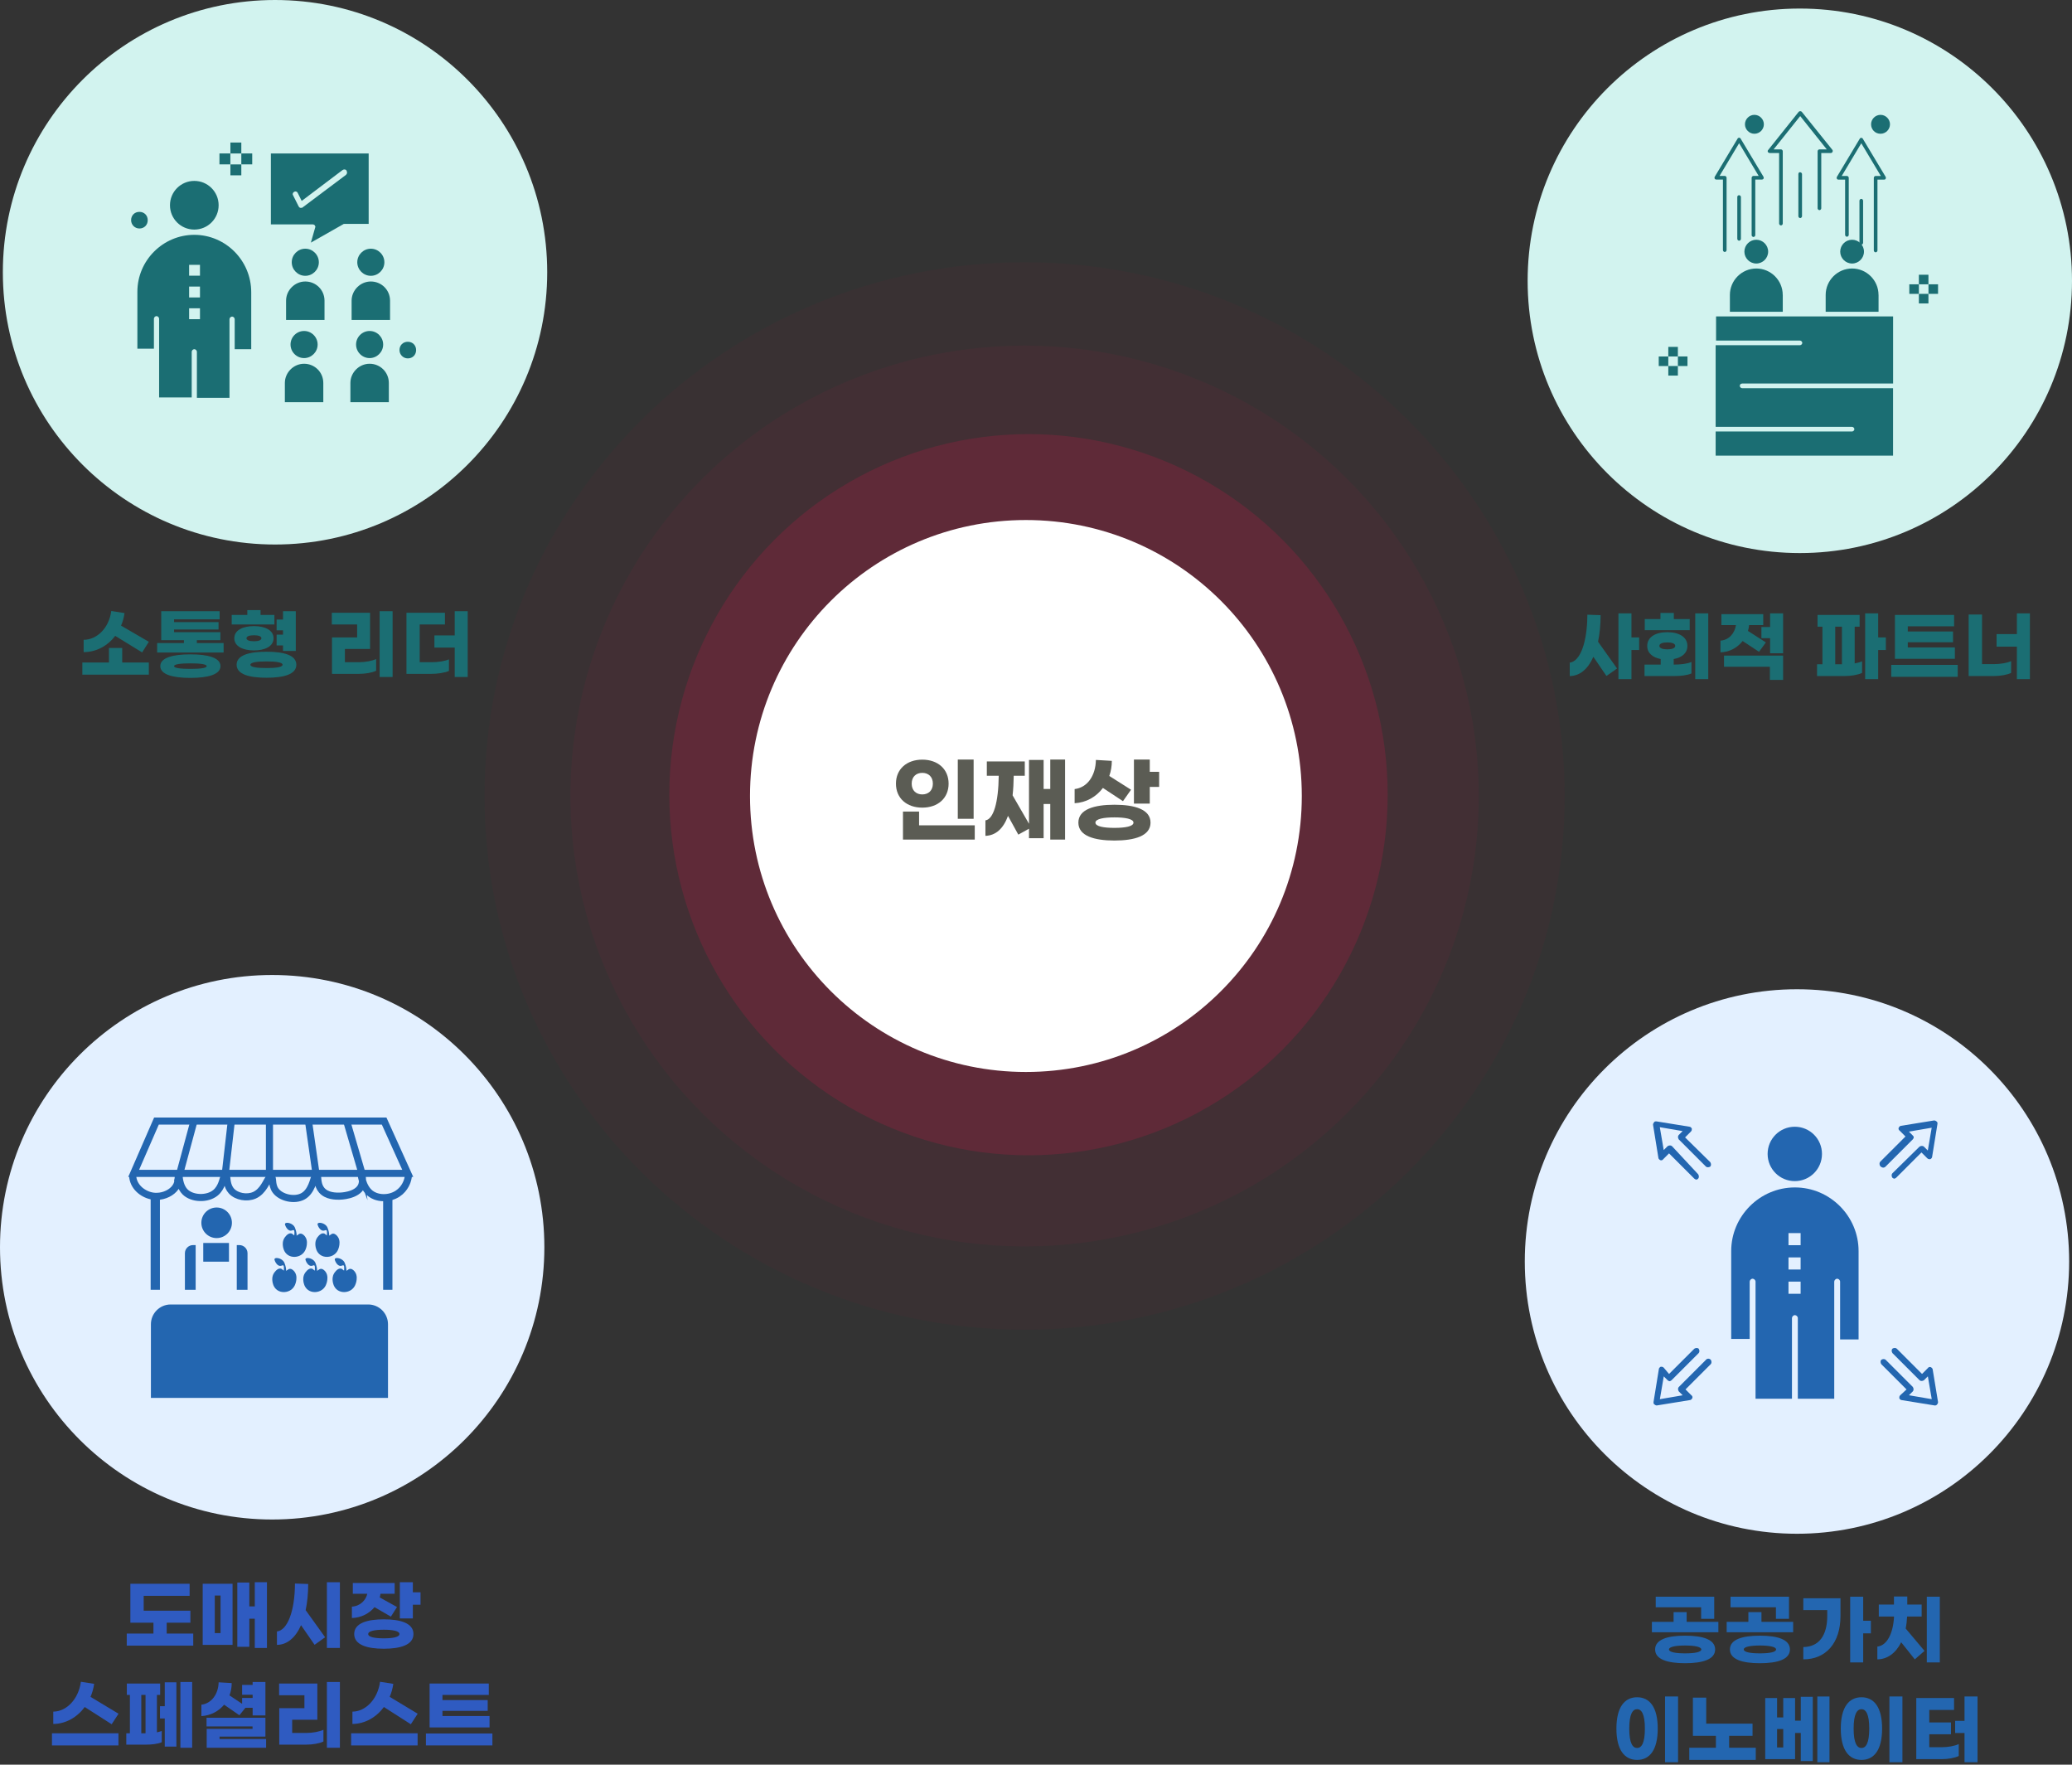 <svg width="727" height="619" viewBox="0 0 727 619" fill="none" xmlns="http://www.w3.org/2000/svg">
<rect x="0" y="0" width="727" height="619" fill="#333333" stroke="none"/>
<path d="M549 279.217C549 382.614 464.158 466.434 359.5 466.434C254.842 466.434 170 382.614 170 279.217C170 175.82 254.842 92 359.5 92C464.158 92 549 175.82 549 279.217Z" fill="#D61846" fill-opacity="0.04"/>
<ellipse cx="359.5" cy="279.215" rx="159.363" ry="157.993" fill="#D61846" fill-opacity="0.06"/>
<ellipse cx="360.87" cy="278.759" rx="126.029" ry="126.486" fill="#D61846" fill-opacity="0.2"/>
<circle cx="359.957" cy="279.215" r="96.805" fill="white"/>
<path d="M403.42 270.737H406.707V276.03H403.42V281.882H397.863V266.43H403.42V270.737ZM386.981 276.391C384.647 279.482 381.162 281.52 377.052 281.75V276.786C381.491 276.26 384.417 272.15 384.515 266.561L390.104 266.89C390.104 268.731 389.809 270.506 389.217 272.183L396.844 277.016L394.017 281.027L386.981 276.391ZM391.025 282.276C398.094 282.276 403.683 283.887 403.683 288.556C403.683 293.225 398.094 294.836 391.025 294.836C383.956 294.836 378.367 293.225 378.367 288.556C378.367 283.887 383.956 282.276 391.025 282.276ZM391.025 290.397C394.74 290.397 397.699 289.904 397.699 288.556C397.699 287.241 394.74 286.715 391.025 286.715C387.31 286.715 384.351 287.241 384.351 288.556C384.351 289.904 387.31 290.397 391.025 290.397Z" fill="#5B5C54"/>
<path d="M368.506 266.43H373.701V294.507H368.506V282.013H366.172V294.014H361.043V290.693L357.295 292.764L353.679 286.189C352.035 290.693 349.372 293.06 345.755 293.192V287.767C348.583 287.372 350.325 281.487 350.424 272.117H346.249V267.087H359.564V272.117H355.684C355.651 274.616 355.52 276.917 355.29 278.989L361.043 288.951V266.561H366.172V276.753H368.506V266.43Z" fill="#5B5C54"/>
<path d="M341.616 266.43V287.208H336.059V266.43H341.616ZM323.599 266.463C329.09 266.463 332.838 269.816 332.838 274.879C332.838 279.975 329.09 283.296 323.599 283.296C318.109 283.296 314.361 279.975 314.361 274.879C314.361 269.816 318.109 266.463 323.599 266.463ZM323.599 271.098C321.462 271.098 319.884 272.446 319.884 274.879C319.884 277.312 321.462 278.66 323.599 278.66C325.736 278.66 327.314 277.312 327.314 274.879C327.314 272.446 325.736 271.098 323.599 271.098ZM322.481 284.676V289.509H342.01V294.507H316.826V284.676H322.481Z" fill="#5B5C54"/>
<circle cx="95.5" cy="437.5" r="95.5" fill="#E3F0FF"/>
<path d="M46.902 411.587L54.892 393.242H134.783L143.069 411.587H46.902Z" stroke="#2366B0" stroke-width="2.493" stroke-miterlimit="10"/>
<path d="M46.542 412.295C46.547 412.548 46.567 412.805 46.606 413.068C47.128 416.708 50.517 419.132 53.708 419.578C54.101 419.634 54.496 419.657 54.892 419.657C55.279 419.656 55.664 419.629 56.044 419.578C58.661 419.224 61.053 417.73 61.994 415.731C62.306 415.072 62.444 414.385 62.502 413.766V413.76C62.555 413.191 62.541 412.679 62.529 412.295C62.514 411.865 62.502 411.599 62.586 411.588H62.591C62.673 411.588 62.715 411.855 62.77 412.295C62.782 412.397 62.797 412.506 62.81 412.624C62.98 414.017 63.334 416.498 64.954 418.098C67.449 420.566 72.745 420.751 75.607 418.394C77.765 416.621 78.245 413.648 78.677 412.295C78.798 411.915 78.915 411.664 79.063 411.604C79.082 411.596 79.1 411.59 79.121 411.59C79.133 411.588 79.146 411.588 79.158 411.59C79.344 411.608 79.424 411.873 79.482 412.297C79.649 413.515 79.607 416.051 81.229 417.803C83.044 419.765 86.623 420.401 89.219 419.284C92.421 417.905 93.564 414.109 94.544 413.043C94.742 412.825 94.935 412.721 95.136 412.774C95.97 412.992 95.199 415.448 96.617 417.509C98.46 420.19 103.383 421.293 106.381 419.58C109.251 417.94 109.983 413.928 110.585 412.297C110.683 412.031 110.778 411.828 110.879 411.71C110.938 411.638 111.001 411.596 111.066 411.591C111.083 411.587 111.099 411.59 111.116 411.591C111.297 411.619 111.367 411.883 111.407 412.299C111.517 413.453 111.406 415.787 112.891 417.51C114.711 419.619 117.88 419.592 119.104 419.581C119.38 419.58 125.248 419.46 126.798 416.03C127.071 415.429 127.18 414.787 127.193 414.167M127.193 414.167C127.207 413.495 127.108 412.85 126.982 412.299C126.923 412.038 126.854 411.8 126.791 411.591C126.677 411.222 126.572 410.946 126.526 410.806M127.193 414.167C126.984 413.489 126.842 412.842 126.744 412.299C126.699 412.037 126.658 411.798 126.63 411.591C126.577 411.22 126.549 410.946 126.526 410.806M127.193 414.167C127.68 415.764 128.532 417.551 130.053 418.693C130.538 419.059 131.091 419.357 131.684 419.581C132.549 419.911 133.507 420.091 134.492 420.108C136.212 420.142 138.006 419.689 139.522 418.695C142.192 416.942 142.935 414.214 143.073 413.665C143.186 413.215 143.26 412.758 143.294 412.3M126.526 410.806C126.502 410.741 126.493 410.705 126.501 410.703C126.509 410.703 126.518 410.737 126.526 410.806Z" stroke="#2366B0" stroke-width="2.493" stroke-miterlimit="10"/>
<path d="M68.208 392.652L62.289 414.55" stroke="#2366B0" stroke-width="2.493" stroke-miterlimit="10"/>
<path d="M81.227 392.652L78.859 413.366" stroke="#2366B0" stroke-width="2.493" stroke-miterlimit="10"/>
<path d="M94.543 392.652V413.366" stroke="#2366B0" stroke-width="2.493" stroke-miterlimit="10"/>
<path d="M108.153 392.652L111.113 413.366" stroke="#2366B0" stroke-width="2.493" stroke-miterlimit="10"/>
<path d="M121.468 392.652L127.091 411.885" stroke="#2366B0" stroke-width="2.493" stroke-miterlimit="10"/>
<path d="M56.114 419.574H52.859V452.419H56.114V419.574Z" fill="#2366B0"/>
<path d="M137.689 419.574H134.435V452.419H137.689V419.574Z" fill="#2366B0"/>
<path d="M59.892 457.574H129.192C133.023 457.574 136.135 460.686 136.135 464.517V490.356H52.95V464.517C52.95 460.686 56.061 457.574 59.892 457.574Z" fill="#2366B0"/>
<path d="M95.578 449.412C95.52 448.961 95.389 447.797 96.071 446.65C96.123 446.564 97.181 444.829 98.39 444.973C99.142 445.064 99.262 445.801 100.018 445.812C100.775 445.823 100.979 445.087 101.744 445.072C102.531 445.056 103.133 445.816 103.323 446.058C104.351 447.359 103.966 449.104 103.865 449.559C103.751 450.076 103.44 451.488 102.139 452.42C100.78 453.393 98.726 453.565 97.256 452.518C95.846 451.514 95.637 449.866 95.579 449.411L95.578 449.412Z" fill="#2366B0"/>
<path d="M96.368 441.523C96.198 441.764 96.379 442.155 96.565 442.559C96.621 442.68 97.24 443.973 98.242 444.039C98.817 444.076 99.144 443.684 99.426 443.891C99.594 444.016 99.607 444.251 99.624 444.679C99.66 445.616 99.382 446.088 99.624 446.307C99.744 446.415 99.967 446.44 100.118 446.357C100.632 446.075 100.327 444.553 100.068 443.743C99.87 443.121 99.741 442.719 99.378 442.313C98.451 441.276 96.717 441.027 96.369 441.524L96.368 441.523Z" fill="#2366B0"/>
<path d="M96.811 441.818C97.132 441.824 98.29 441.882 99.03 442.754C99.181 442.934 99.294 443.119 99.376 443.297L96.811 441.816V441.818Z" fill="#2366B0"/>
<path d="M96.947 442.241C97.147 442.188 97.379 442.141 97.64 442.111C97.958 442.075 98.243 442.077 98.482 442.093L96.947 442.241Z" fill="#2366B0"/>
<path d="M106.447 449.412C106.389 448.961 106.258 447.797 106.941 446.65C106.992 446.564 108.05 444.829 109.259 444.973C110.012 445.064 110.132 445.801 110.887 445.812C111.644 445.823 111.849 445.087 112.614 445.072C113.4 445.056 114.002 445.816 114.192 446.058C115.22 447.359 114.835 449.104 114.734 449.559C114.62 450.076 114.309 451.488 113.008 452.42C111.649 453.393 109.596 453.565 108.125 452.518C106.715 451.514 106.506 449.866 106.448 449.411L106.447 449.412Z" fill="#2366B0"/>
<path d="M107.237 441.523C107.067 441.764 107.248 442.155 107.435 442.559C107.491 442.68 108.109 443.973 109.111 444.039C109.686 444.076 110.013 443.684 110.295 443.891C110.464 444.016 110.476 444.251 110.493 444.679C110.529 445.616 110.252 446.088 110.493 446.307C110.613 446.415 110.836 446.44 110.987 446.357C111.501 446.075 111.196 444.553 110.937 443.743C110.739 443.121 110.61 442.719 110.247 442.313C109.32 441.276 107.586 441.027 107.238 441.524L107.237 441.523Z" fill="#2366B0"/>
<path d="M107.679 441.818C108 441.824 109.158 441.882 109.898 442.754C110.049 442.934 110.161 443.119 110.244 443.297L107.679 441.816V441.818Z" fill="#2366B0"/>
<path d="M107.815 442.241C108.014 442.188 108.246 442.141 108.508 442.111C108.826 442.075 109.111 442.077 109.349 442.093L107.815 442.241Z" fill="#2366B0"/>
<path d="M116.73 449.412C116.673 448.961 116.542 447.797 117.224 446.65C117.276 446.564 118.334 444.829 119.543 444.973C120.295 445.064 120.415 445.801 121.171 445.812C121.928 445.823 122.132 445.087 122.897 445.072C123.684 445.056 124.286 445.816 124.476 446.058C125.504 447.359 125.119 449.104 125.018 449.559C124.904 450.076 124.592 451.488 123.291 452.42C121.933 453.393 119.879 453.565 118.408 452.518C116.998 451.514 116.79 449.866 116.732 449.411L116.73 449.412Z" fill="#2366B0"/>
<path d="M117.519 441.523C117.349 441.764 117.53 442.155 117.717 442.559C117.773 442.68 118.391 443.973 119.393 444.039C119.968 444.076 120.295 443.684 120.577 443.891C120.746 444.016 120.758 444.251 120.775 444.679C120.811 445.616 120.534 446.088 120.775 446.307C120.895 446.415 121.118 446.44 121.269 446.357C121.783 446.075 121.478 444.553 121.219 443.743C121.022 443.121 120.892 442.719 120.529 442.313C119.602 441.276 117.868 441.027 117.52 441.524L117.519 441.523Z" fill="#2366B0"/>
<path d="M117.963 441.818C118.284 441.824 119.442 441.882 120.182 442.754C120.333 442.934 120.445 443.119 120.528 443.297L117.963 441.816V441.818Z" fill="#2366B0"/>
<path d="M118.098 442.241C118.298 442.188 118.53 442.141 118.792 442.111C119.11 442.075 119.395 442.077 119.633 442.093L118.098 442.241Z" fill="#2366B0"/>
<path d="M110.691 437.063C110.634 436.611 110.503 435.447 111.185 434.302C111.237 434.217 112.295 432.481 113.504 432.626C114.256 432.716 114.376 433.453 115.132 433.464C115.889 433.475 116.093 432.74 116.858 432.724C117.645 432.708 118.246 433.469 118.437 433.71C119.465 435.011 119.08 436.756 118.979 437.211C118.865 437.729 118.553 439.14 117.252 440.072C115.894 441.046 113.84 441.217 112.369 440.17C110.959 439.167 110.75 437.518 110.693 437.063H110.691Z" fill="#2366B0"/>
<path d="M111.481 429.171C111.311 429.413 111.492 429.804 111.679 430.207C111.735 430.329 112.354 431.622 113.355 431.687C113.93 431.725 114.258 431.332 114.54 431.539C114.708 431.664 114.72 431.899 114.738 432.328C114.773 433.264 114.496 433.738 114.738 433.956C114.857 434.063 115.08 434.088 115.231 434.006C115.746 433.724 115.44 432.201 115.182 431.391C114.984 430.77 114.854 430.368 114.491 429.961C113.564 428.925 111.83 428.676 111.483 429.173L111.481 429.171Z" fill="#2366B0"/>
<path d="M111.924 429.466C112.245 429.473 113.402 429.53 114.142 430.403C114.293 430.582 114.406 430.767 114.488 430.945L111.924 429.465V429.466Z" fill="#2366B0"/>
<path d="M112.061 429.889C112.26 429.836 112.492 429.789 112.754 429.76C113.072 429.724 113.357 429.725 113.595 429.741L112.061 429.889Z" fill="#2366B0"/>
<path d="M99.261 437.063C99.204 436.611 99.073 435.447 99.755 434.302C99.806 434.217 100.864 432.481 102.073 432.626C102.826 432.716 102.946 433.453 103.702 433.464C104.459 433.475 104.663 432.74 105.428 432.724C106.215 432.708 106.816 433.469 107.006 433.71C108.035 435.011 107.65 436.756 107.549 437.211C107.435 437.729 107.123 439.14 105.822 440.072C104.464 441.046 102.41 441.217 100.939 440.17C99.529 439.167 99.32 437.518 99.263 437.063H99.261Z" fill="#2366B0"/>
<path d="M100.051 429.171C99.881 429.413 100.062 429.804 100.249 430.207C100.305 430.329 100.923 431.622 101.925 431.687C102.5 431.725 102.827 431.332 103.109 431.539C103.278 431.664 103.29 431.899 103.307 432.328C103.343 433.264 103.066 433.738 103.307 433.956C103.427 434.063 103.65 434.088 103.801 434.006C104.315 433.724 104.01 432.201 103.751 431.391C103.554 430.77 103.424 430.368 103.061 429.961C102.134 428.925 100.401 428.676 100.052 429.173L100.051 429.171Z" fill="#2366B0"/>
<path d="M100.495 429.466C100.816 429.473 101.974 429.53 102.714 430.403C102.865 430.582 102.977 430.767 103.06 430.945L100.495 429.465V429.466Z" fill="#2366B0"/>
<path d="M100.63 429.889C100.83 429.836 101.062 429.789 101.324 429.76C101.642 429.724 101.927 429.725 102.165 429.741L100.63 429.889Z" fill="#2366B0"/>
<path d="M97.206 450.132C96.067 449.395 95.952 447.759 96.975 446.864C97.287 446.588 97.683 446.406 98.094 446.359C97.708 446.489 97.359 446.699 97.086 446.979C96.193 447.886 96.305 449.268 97.206 450.132Z" fill="#2366B0"/>
<path d="M102.827 438.516C102.039 438.449 101.252 437.854 101.163 437.031C101.09 436.297 101.567 435.595 102.204 435.269C102.509 435.11 102.854 435.029 103.197 435.04C103.14 435.051 103.086 435.059 103.031 435.073C102.657 435.154 102.297 435.327 102.011 435.579C101.536 435.989 101.221 436.659 101.416 437.281C101.612 437.913 102.209 438.34 102.827 438.518V438.516Z" fill="#2366B0"/>
<path d="M113.554 438.592C112.768 438.561 111.989 438.026 111.796 437.243C111.567 436.344 112.123 435.378 112.947 435.007C113.049 434.962 113.152 434.923 113.257 434.895C112.866 435.089 112.531 435.373 112.298 435.722C111.48 436.967 112.168 438.262 113.554 438.593V438.592Z" fill="#2366B0"/>
<path d="M119.473 446.578C118.779 446.281 118.215 446.365 117.997 447.159C117.91 447.47 117.885 447.795 117.874 448.118C117.83 448.887 117.986 449.64 118.288 450.352C117.852 449.701 117.642 448.898 117.673 448.113C117.679 447.772 117.707 447.434 117.812 447.103C118.075 446.257 118.768 446.103 119.473 446.578Z" fill="#2366B0"/>
<path d="M108.935 450.747C108.083 450.693 107.318 450.063 107.192 449.2C107.126 448.781 107.206 448.346 107.368 447.958C107.622 447.324 108.163 446.665 108.906 446.696C109.188 446.707 109.456 446.815 109.674 446.975C109.436 446.855 109.171 446.779 108.906 446.796C108.228 446.829 107.782 447.45 107.553 448.035C107.306 448.628 107.274 449.342 107.645 449.892C107.932 450.341 108.421 450.629 108.934 450.749L108.935 450.747Z" fill="#2366B0"/>
<path d="M76.011 434.285C78.973 434.285 81.374 431.883 81.374 428.922C81.374 425.96 78.973 423.559 76.011 423.559C73.049 423.559 70.648 425.96 70.648 428.922C70.648 431.883 73.049 434.285 76.011 434.285Z" fill="#2366B0"/>
<path d="M80.339 436H71.315V442.56H80.339V436Z" fill="#2366B0"/>
<path d="M67.739 436.738H68.651V452.42H64.878V439.599C64.878 438.021 66.161 436.738 67.739 436.738Z" fill="#2366B0"/>
<path d="M86.848 452.422H83.076V436.74H83.987C85.565 436.74 86.848 438.022 86.848 439.6V452.422Z" fill="#2366B0"/>
<path d="M171.769 601.933V605.929H150.736V590.539H171.499V594.535H155.245V596.344H171.121V600.124H155.245V601.933H171.769ZM149.44 608.062H172.768V612.247H149.44V608.062Z" fill="#2F5BC1"/>
<path d="M134.7 598.774C132.027 602.392 128.058 604.687 123.657 604.714V600.394C128.247 600.367 132.513 596.101 133.35 589.918L137.994 590.647C137.778 592.267 137.346 593.779 136.725 595.21L146.553 601.123L144.15 604.822L134.7 598.774ZM123.198 612.247V607.981H146.526V612.247H123.198Z" fill="#2F5BC1"/>
<path d="M119.259 590V613.058H114.696V590H119.259ZM111.348 590.54V603.23H102.519V607.874H107.514C109.701 607.874 112.077 607.415 113.481 606.767V610.871C112.077 611.573 109.62 611.978 107.325 611.978H97.983V599.18H106.812V594.644H97.929V590.54H111.348Z" fill="#2F5BC1"/>
<path d="M78.626 597.965C76.736 600.233 73.955 601.772 70.661 601.961V597.965C74.252 597.533 76.628 594.185 76.709 590.108L81.299 590.378C81.299 591.89 81.029 593.348 80.516 594.698L84.944 597.641V595.589H88.643V594.482H84.944V591.026H88.643V590H93.125V601.718H88.643V599.045H86.105L83.999 601.664L78.626 597.965ZM77.033 610.007H93.368V613.058H72.524V606.443H88.616V605.579H72.47V602.528H93.125V609.143H77.033V610.007Z" fill="#2F5BC1"/>
<path d="M63.292 590H67.423V613.058H63.292V590ZM57.811 598.478V590.108H61.888V612.653H57.811V602.798H56.137V598.478H57.811ZM55.057 594.536V607.658C55.705 607.523 56.272 607.361 56.758 607.172V611.114C55.381 611.735 53.194 611.978 51.169 611.978H44.311V607.982H45.58V594.536H44.5V590.54H56.191V594.536H55.057ZM49.576 594.536V607.982H51.061V594.536H49.576Z" fill="#2F5BC1"/>
<path d="M29.734 598.774C27.061 602.392 23.092 604.687 18.691 604.714V600.394C23.281 600.367 27.547 596.101 28.384 589.918L33.028 590.647C32.812 592.267 32.38 593.779 31.759 595.21L41.587 601.123L39.184 604.822L29.734 598.774ZM18.232 612.247V607.981H41.56V612.247H18.232Z" fill="#2F5BC1"/>
<path d="M144.853 558.537H147.553V562.884H144.853V567.69H140.29V555H144.853V558.537ZM131.407 563.748C129.625 565.881 126.817 567.474 123.469 567.555V563.559C126.439 563.397 128.41 561.237 128.869 559.05H123.793V555.27H138.481V559.05H133.486C133.459 559.482 133.351 559.914 133.243 560.346L139.291 563.694L137.158 567.069L131.407 563.748ZM134.674 568.014C140.479 568.014 145.068 569.337 145.068 573.171C145.068 577.005 140.479 578.328 134.674 578.328C128.869 578.328 124.279 577.005 124.279 573.171C124.279 569.337 128.869 568.014 134.674 568.014ZM134.674 574.683C137.725 574.683 140.155 574.278 140.155 573.171C140.155 572.091 137.725 571.659 134.674 571.659C131.623 571.659 129.193 572.091 129.193 573.171C129.193 574.278 131.623 574.683 134.674 574.683Z" fill="#2F5BC1"/>
<path d="M114.696 555H119.259V578.058H114.696V555ZM108.135 555.621C108.135 559.05 107.811 562.128 107.244 564.801L114.075 574.305L110.376 576.951L105.624 570.066C103.68 574.494 100.71 576.951 97.173 576.978V572.28C100.872 571.848 103.464 565.098 103.491 555.459L108.135 555.621Z" fill="#2F5BC1"/>
<path d="M89.399 555H93.665V578.058H89.399V567.798H87.482V577.653H83.27V555.108H87.482V563.478H89.399V555ZM71.12 576.978V555.54H81.596V576.978H71.12ZM75.359 559.671V572.847H77.384V559.671H75.359Z" fill="#2F5BC1"/>
<path d="M58.486 573.008H67.801V577.247H44.473V573.008H53.842V569.201H45.742V555.539H66.532V559.778H50.413V564.989H66.802V569.201H58.486V573.008Z" fill="#2F5BC1"/>
<circle cx="631.5" cy="98.5" r="95.5" fill="#D2F3EF"/>
<g clip-path="url(#clip0_3361_14997)">
<path d="M676.63 96.371H673.273V99.728H676.63V96.371Z" fill="#1B6E73"/>
<path d="M676.63 103.082H673.273V106.439H676.63V103.082Z" fill="#1B6E73"/>
<path d="M680 99.727H676.643V103.083H680V99.727Z" fill="#1B6E73"/>
<path d="M673.273 99.727H669.916V103.083H673.273V99.727Z" fill="#1B6E73"/>
<path d="M588.714 121.68H585.357V125.036H588.714V121.68Z" fill="#1B6E73"/>
<path d="M588.714 128.391H585.357V131.747H588.714V128.391Z" fill="#1B6E73"/>
<path d="M592.084 125.035H588.727V128.392H592.084V125.035Z" fill="#1B6E73"/>
<path d="M585.357 125.035H582V128.392H585.357V125.035Z" fill="#1B6E73"/>
<path d="M659.113 103.455C659.113 98.34 654.944 94.184 649.842 94.184C644.74 94.184 640.571 98.353 640.571 103.455V109.369H659.127V103.455H659.113Z" fill="#1B6E73"/>
<path d="M649.842 92.436C652.133 92.436 654.012 90.558 654.012 88.267C654.012 85.976 652.133 84.098 649.842 84.098C647.551 84.098 645.673 85.976 645.673 88.267C645.673 90.558 647.551 92.436 649.842 92.436Z" fill="#1B6E73"/>
<path d="M616.221 92.436C618.512 92.436 620.39 90.558 620.39 88.267C620.39 85.976 618.512 84.098 616.221 84.098C613.93 84.098 612.052 85.976 612.052 88.267C612.052 90.558 613.93 92.436 616.221 92.436Z" fill="#1B6E73"/>
<path d="M611.252 134.516H664.228V110.992H602.114V119.464H631.553C631.953 119.464 632.365 119.864 632.365 120.277C632.365 120.69 631.966 121.089 631.553 121.089H601.968V149.729H649.829C650.228 149.729 650.641 150.128 650.641 150.541C650.641 150.954 650.242 151.354 649.829 151.354H601.968V159.826H664.215V136.168H611.252C610.853 136.168 610.44 135.769 610.44 135.356C610.44 134.943 610.706 134.543 611.252 134.543V134.516Z" fill="#1B6E73"/>
<path d="M625.505 103.455C625.505 98.34 621.336 94.184 616.234 94.184C611.132 94.184 606.963 98.353 606.963 103.455V109.369H625.519V103.455H625.505Z" fill="#1B6E73"/>
<path d="M620.922 53.675H624.239V78.425C624.239 78.745 624.559 79.065 624.879 79.065C625.198 79.065 625.518 78.745 625.518 78.425V53.036C625.518 52.716 625.198 52.397 624.879 52.397H622.308L631.632 40.715L640.957 52.397H638.386C638.066 52.397 637.746 52.716 637.746 53.036V73.07C637.746 73.39 638.066 73.71 638.386 73.71C638.705 73.71 639.025 73.39 639.025 73.07V53.675H642.342C642.555 53.675 642.875 53.569 642.981 53.249C643.088 53.036 643.088 52.716 642.875 52.503L632.178 39.209C632.072 39.103 631.859 38.996 631.646 38.996C631.432 38.996 631.219 39.103 631.113 39.209L620.403 52.61C620.19 52.823 620.19 53.036 620.296 53.356C620.403 53.462 620.723 53.675 620.936 53.675H620.922Z" fill="#1B6E73"/>
<path d="M602.167 62.997H604.525V87.747C604.525 88.067 604.845 88.386 605.164 88.386C605.484 88.386 605.804 88.067 605.804 87.747V62.345C605.804 62.025 605.484 61.705 605.164 61.705H603.339L610.2 50.236L617.06 61.705H615.235C614.915 61.705 614.595 62.025 614.595 62.345V82.486C614.595 82.805 614.915 83.125 615.235 83.125C615.554 83.125 615.874 82.805 615.874 82.486V62.984H618.232C618.445 62.984 618.658 62.877 618.765 62.664C618.871 62.451 618.871 62.238 618.765 62.025L610.732 48.624C610.626 48.411 610.413 48.305 610.2 48.305C609.986 48.305 609.773 48.411 609.667 48.624L601.634 62.025C601.528 62.238 601.528 62.451 601.634 62.664C601.741 62.877 601.954 62.984 602.167 62.984V62.997Z" fill="#1B6E73"/>
<path d="M645.033 63.002H647.391V82.397C647.391 82.716 647.71 83.036 648.03 83.036C648.35 83.036 648.669 82.716 648.669 82.397V62.363C648.669 62.043 648.35 61.723 648.03 61.723H646.205L653.065 50.254L659.925 61.723H658.1C657.781 61.723 657.461 62.043 657.461 62.363V87.872C657.461 88.191 657.781 88.511 658.1 88.511C658.42 88.511 658.74 88.191 658.74 87.872V63.015H661.098C661.311 63.015 661.524 62.909 661.63 62.696C661.737 62.483 661.737 62.269 661.63 62.056L653.598 48.656C653.492 48.443 653.278 48.336 653.065 48.336C652.852 48.336 652.639 48.443 652.532 48.656L644.5 62.056C644.394 62.269 644.394 62.483 644.5 62.696C644.607 62.909 644.82 63.015 645.033 63.015V63.002Z" fill="#1B6E73"/>
<path d="M615.568 46.919C617.393 46.919 618.885 45.414 618.885 43.602C618.885 41.79 617.379 40.285 615.568 40.285C613.756 40.285 612.251 41.79 612.251 43.602C612.251 45.414 613.756 46.919 615.568 46.919Z" fill="#1B6E73"/>
<path d="M659.819 46.919C661.644 46.919 663.136 45.414 663.136 43.602C663.136 41.79 661.631 40.285 659.819 40.285C658.007 40.285 656.502 41.79 656.502 43.602C656.502 45.414 657.901 46.919 659.819 46.919Z" fill="#1B6E73"/>
<path d="M630.993 61.066V75.852C630.993 76.172 631.313 76.492 631.633 76.492C631.952 76.492 632.272 76.172 632.272 75.852V61.066C632.272 60.747 631.952 60.427 631.633 60.427C631.313 60.32 630.993 60.64 630.993 61.066Z" fill="#1B6E73"/>
<path d="M652.426 70.393V85.179C652.426 85.499 652.746 85.819 653.065 85.819C653.385 85.819 653.705 85.499 653.705 85.179V70.393C653.705 70.074 653.385 69.754 653.065 69.754C652.746 69.754 652.426 70.074 652.426 70.393Z" fill="#1B6E73"/>
<path d="M609.56 69.112V83.791C609.56 84.111 609.88 84.431 610.199 84.431C610.519 84.431 610.839 84.111 610.839 83.791V69.112C610.839 68.792 610.519 68.473 610.199 68.473C609.88 68.473 609.56 68.686 609.56 69.112Z" fill="#1B6E73"/>
</g>
<path d="M707.665 215.16H712.228V238.218H707.665V226.824H700.537V222.423H707.665V215.16ZM695.434 232.953H699.673C701.86 232.953 704.236 232.548 705.64 231.9V236.031C704.236 236.733 701.752 237.138 699.538 237.138H690.736V215.565H695.434V232.953Z" fill="#1B6E73"/>
<path d="M685.905 227.097V231.093H664.872V215.703H685.635V219.699H669.381V221.508H685.257V225.288H669.381V227.097H685.905ZM663.576 233.226H686.904V237.411H663.576V233.226Z" fill="#1B6E73"/>
<path d="M661.689 223.584V228.012H658.989V238.218H654.426V215.16H658.989V223.584H661.689ZM650.754 219.831V232.71C651.753 232.521 652.671 232.278 653.346 231.954V236.031C651.942 236.733 649.404 237.138 647.19 237.138H637.551V233.007H639.441V219.831H637.713V215.7H652.482V219.831H650.754ZM643.923 219.831V233.007H646.272V219.831H643.923Z" fill="#1B6E73"/>
<path d="M621.076 215.16H625.639V229.146H621.076V223.854H618.025V219.939H621.076V215.16ZM611.437 224.853C609.655 227.121 606.928 228.741 603.661 228.822V224.718C606.766 224.502 608.71 221.964 609.088 219.264H603.985V215.43H618.673V219.264H613.705C613.651 219.966 613.516 220.641 613.3 221.316L619.591 225.339L617.188 228.633L611.437 224.853ZM604.903 233.871V229.956H625.639V238.488H620.995V233.871H604.903Z" fill="#1B6E73"/>
<path d="M592.863 217.16V221.048H577.095V217.16H582.603V215H587.301V217.16H592.863ZM594.807 215.162H599.37V238.22H594.807V215.162ZM587.247 233.117H587.517C589.65 233.117 592.053 232.847 593.484 232.199V236.222C592.053 236.87 589.731 237.14 587.436 237.14H577.014V233.117H582.684V231.173C579.849 230.633 577.959 229.067 577.959 226.556C577.959 223.424 580.929 221.75 585.006 221.75C589.083 221.75 592.053 223.424 592.053 226.556C592.053 229.094 590.136 230.66 587.247 231.173V233.117ZM582.225 226.556C582.225 227.366 583.359 227.771 585.006 227.771C586.653 227.771 587.787 227.366 587.787 226.556C587.787 225.746 586.653 225.341 585.006 225.341C583.359 225.341 582.225 225.746 582.225 226.556Z" fill="#1B6E73"/>
<path d="M575.126 223.584V228.012H572.426V238.218H567.863V215.16H572.426V223.584H575.126ZM561.599 215.781C561.599 219.264 561.275 222.396 560.708 225.096L567.377 234.492L563.651 237.111L559.061 230.388C557.171 234.708 554.282 237.111 550.772 237.138V232.44C554.471 232.008 556.928 225.258 556.955 215.619L561.599 215.781Z" fill="#1B6E73"/>
<circle cx="96.5" cy="95.5" r="95.5" fill="#D2F3EF"/>
<g clip-path="url(#clip1_3361_14997)">
<path d="M68.175 82.371C57.194 82.371 48.202 91.363 48.202 102.344V122.316H54.004V111.791C54.004 111.335 54.46 110.88 54.916 110.88C55.371 110.88 55.827 111.335 55.827 111.791V139.403H67.264V123.395C67.264 122.939 67.719 122.483 68.175 122.483C68.631 122.483 69.086 122.939 69.086 123.395V139.555H80.523V123.395V111.958C80.523 111.502 80.979 111.047 81.434 111.047C81.89 111.047 82.346 111.502 82.346 111.958V122.483H88.148V102.511C88.148 91.378 79.156 82.371 68.16 82.371H68.175ZM70.165 111.958H66.353V108.146H70.165V111.958ZM70.165 104.333H66.353V100.521H70.165V104.333ZM70.165 96.709H66.353V92.897H70.165V96.709Z" fill="#1B6E73"/>
<path d="M68.175 80.529C72.899 80.529 76.711 76.716 76.711 71.993C76.711 67.269 72.899 63.457 68.175 63.457C63.451 63.457 59.639 67.269 59.639 71.993C59.639 76.716 63.451 80.529 68.175 80.529Z" fill="#1B6E73"/>
<path d="M95.043 53.844V78.707H109.685C109.989 78.707 110.292 78.859 110.444 79.011C110.596 79.315 110.748 79.618 110.596 79.77L109.077 85.101L120.362 78.692C120.514 78.54 120.666 78.54 120.818 78.54H129.354V53.844H95.043ZM121.425 61.316L106.176 72.753C106.024 72.905 105.872 72.905 105.569 72.905H105.417C105.113 72.905 104.961 72.601 104.809 72.45L102.82 68.485C102.516 68.03 102.82 67.422 103.275 67.27C103.731 66.966 104.338 67.27 104.49 67.726L105.857 70.475L120.195 59.646C120.651 59.342 121.258 59.342 121.562 59.798C121.866 60.405 121.866 60.861 121.41 61.316H121.425Z" fill="#1B6E73"/>
<path d="M106.693 127.594C103.017 127.594 99.949 130.662 99.949 134.337V141.081H113.436V134.337C113.436 130.51 110.368 127.594 106.693 127.594Z" fill="#1B6E73"/>
<path d="M129.687 127.594C126.012 127.594 122.944 130.662 122.944 134.337V141.081H136.431V134.337C136.431 130.51 133.363 127.594 129.687 127.594Z" fill="#1B6E73"/>
<path d="M129.688 125.606C132.3 125.606 134.441 123.464 134.441 120.852C134.441 118.239 132.3 116.098 129.688 116.098C127.075 116.098 124.934 118.239 124.934 120.852C124.934 123.464 127.075 125.606 129.688 125.606Z" fill="#1B6E73"/>
<path d="M106.693 125.606C109.305 125.606 111.447 123.464 111.447 120.852C111.447 118.239 109.305 116.098 106.693 116.098C104.08 116.098 101.939 118.239 101.939 120.852C101.939 123.464 104.08 125.606 106.693 125.606Z" fill="#1B6E73"/>
<path d="M107.118 96.746C109.73 96.746 111.872 94.605 111.872 91.992C111.872 89.38 109.73 87.238 107.118 87.238C104.506 87.238 102.364 89.38 102.364 91.992C102.364 94.605 104.506 96.746 107.118 96.746Z" fill="#1B6E73"/>
<path d="M130.113 98.738C126.437 98.738 123.369 101.806 123.369 105.482V112.226H136.857V105.482C136.857 101.654 133.789 98.738 130.113 98.738Z" fill="#1B6E73"/>
<path d="M130.113 96.746C132.725 96.746 134.867 94.605 134.867 91.992C134.867 89.38 132.725 87.238 130.113 87.238C127.501 87.238 125.359 89.38 125.359 91.992C125.359 94.605 127.501 96.746 130.113 96.746Z" fill="#1B6E73"/>
<path d="M107.118 98.738C103.442 98.738 100.374 101.806 100.374 105.482V112.226H113.862V105.482C113.862 101.654 110.793 98.738 107.118 98.738Z" fill="#1B6E73"/>
<path d="M140.168 122.799C140.168 124.333 141.398 125.715 143.084 125.715C144.77 125.715 146 124.485 146 122.799C146 121.113 144.77 119.883 143.084 119.883C141.398 119.883 140.168 121.113 140.168 122.799Z" fill="#1B6E73"/>
<path d="M46 77.233C46 78.767 47.23 80.149 48.916 80.149C50.602 80.149 51.832 78.918 51.832 77.233C51.832 75.547 50.602 74.316 48.916 74.316C47.23 74.316 46 75.547 46 77.233Z" fill="#1B6E73"/>
<path d="M84.67 50H80.843V53.828H84.67V50Z" fill="#1B6E73"/>
<path d="M84.67 57.672H80.843V61.499H84.67V57.672Z" fill="#1B6E73"/>
<path d="M88.498 53.828H84.67V57.656H88.498V53.828Z" fill="#1B6E73"/>
<path d="M80.828 53.828H77V57.656H80.828V53.828Z" fill="#1B6E73"/>
</g>
<path d="M159.544 214.406H164.107V237.464H159.544V227.15H152.416V222.884H159.544V214.406ZM147.259 232.28H151.552C153.739 232.28 156.115 231.902 157.519 231.281V235.331C156.115 236.006 153.442 236.384 151.228 236.384H142.615V214.946H156.115V219.05H147.259V232.28Z" fill="#1B6E73"/>
<path d="M137.757 214.406V237.464H133.194V214.406H137.757ZM129.846 214.946V227.636H121.017V232.28H126.012C128.199 232.28 130.575 231.821 131.979 231.173V235.277C130.575 235.979 128.118 236.384 125.823 236.384H116.481V223.586H125.31V219.05H116.427V214.946H129.846Z" fill="#1B6E73"/>
<path d="M96.28 215.701V219.049H81.295V215.701H86.776V214H91.42V215.701H96.28ZM99.304 228.337V226.393H97.063V222.613H99.304V221.101H97.063V217.321H99.304V214.405H103.786V228.337H99.304ZM89.098 228.148C85.318 228.148 82.213 226.771 82.213 223.882C82.213 220.993 85.318 219.616 89.098 219.616C92.878 219.616 95.983 220.993 95.983 223.882C95.983 226.771 92.878 228.148 89.098 228.148ZM89.098 222.829C87.451 222.829 86.479 223.234 86.479 223.882C86.479 224.53 87.451 224.935 89.098 224.935C90.745 224.935 91.717 224.53 91.717 223.882C91.717 223.207 90.745 222.829 89.098 222.829ZM93.526 228.607C99.439 228.607 103.975 229.741 103.975 233.17C103.975 236.599 99.439 237.733 93.526 237.733C87.613 237.733 83.023 236.599 83.023 233.17C83.023 229.741 87.613 228.607 93.526 228.607ZM93.526 234.331C96.685 234.331 99.142 234.061 99.142 233.17C99.142 232.306 96.685 232.009 93.526 232.009C90.367 232.009 87.856 232.306 87.856 233.17C87.856 234.061 90.367 234.331 93.526 234.331Z" fill="#1B6E73"/>
<path d="M69.067 225.557H78.463V228.878H55.135V225.557H64.531V224.558H56.566V214.406H77.059V217.241H61.075V218.213H76.681V220.805H61.075V221.75H77.329V224.558H69.067V225.557ZM66.799 229.526C73.009 229.526 77.356 230.714 77.356 233.657C77.356 236.6 73.009 237.788 66.799 237.788C60.589 237.788 56.242 236.6 56.242 233.657C56.242 230.714 60.589 229.526 66.799 229.526ZM66.799 234.629C70.174 234.629 72.523 234.359 72.523 233.657C72.523 232.982 70.174 232.685 66.799 232.685C63.424 232.685 61.075 232.982 61.075 233.657C61.075 234.359 63.424 234.629 66.799 234.629Z" fill="#1B6E73"/>
<path d="M40.422 223.045C37.749 226.582 33.753 228.742 29.352 228.742V224.422C33.942 224.422 38.208 220.426 39.045 214.324L43.689 215.053C43.473 216.619 43.068 218.104 42.474 219.454L52.221 225.124L49.872 228.85L40.422 223.045ZM42.879 227.284V232.387H52.221V236.653H28.893V232.387H38.235V227.284H42.879Z" fill="#1B6E73"/>
<circle cx="630.5" cy="442.5" r="95.5" fill="#E3F0FF"/>
<g clip-path="url(#clip2_3361_14997)">
<path d="M629.739 414.302C635.021 414.302 639.274 410.049 639.274 404.766C639.274 399.484 635.021 395.23 629.739 395.23C624.456 395.23 620.203 399.484 620.203 404.766C620.203 410.049 624.456 414.302 629.739 414.302Z" fill="#2366B0"/>
<path d="M629.739 416.52C617.468 416.52 607.426 426.579 607.426 438.832V469.667H613.907V449.566C613.907 449.06 614.414 448.536 614.937 448.536C615.46 448.536 615.966 449.043 615.966 449.566V490.629H628.743V462.342C628.743 461.836 629.249 461.313 629.772 461.313C630.295 461.313 630.802 461.819 630.802 462.342V490.629H643.578V449.566C643.578 449.06 644.084 448.536 644.608 448.536C645.131 448.536 645.637 449.043 645.637 449.566V469.836H652.118V438.832C652.118 426.562 642.059 416.52 629.806 416.52H629.739ZM631.781 453.819H627.528V449.566H631.781V453.819ZM631.781 445.313H627.528V441.06H631.781V445.313ZM631.781 436.79H627.528V432.536H631.781V436.79Z" fill="#2366B0"/>
<path d="M661.603 409.192L671.139 399.656C671.308 399.488 671.477 399.15 671.477 398.981C671.477 398.644 671.308 398.475 671.139 398.306L669.772 396.939L677.772 395.572L676.405 403.572L675.038 402.205C674.7 401.867 674.008 401.867 673.502 402.205L663.966 411.572C663.629 411.91 663.629 412.601 663.966 413.108C664.135 413.277 664.473 413.445 664.641 413.445C664.81 413.445 665.148 413.277 665.317 413.108L674.177 404.247L676.219 406.289C676.557 406.627 676.895 406.627 677.249 406.627C677.587 406.458 677.924 406.12 677.924 405.783L679.798 394.205C679.798 393.867 679.798 393.53 679.46 393.361C679.291 393.192 678.954 393.023 678.616 393.023L667.038 394.897C666.7 394.897 666.363 395.234 666.194 395.572C666.025 395.91 666.194 396.416 666.532 396.601L668.574 398.644L659.713 407.504C659.376 407.842 659.376 408.534 659.713 409.04C660.388 409.715 661.08 409.715 661.587 409.209L661.603 409.192Z" fill="#2366B0"/>
<path d="M598.566 476.988L589.03 486.524C588.692 486.861 588.692 487.553 589.03 488.06L590.397 489.427L582.397 490.794L583.764 482.794L585.131 484.161C585.3 484.33 585.637 484.498 585.806 484.498C585.975 484.498 586.312 484.33 586.481 484.161L596.017 474.625C596.355 474.287 596.355 473.595 596.017 473.089C595.679 472.752 594.988 472.752 594.481 473.089L585.62 481.95L583.747 479.739C583.409 479.401 583.072 479.401 582.717 479.401C582.38 479.57 582.042 479.908 582.042 480.245L580.169 491.806C580.169 492.144 580.169 492.482 580.506 492.65C580.675 492.819 581.013 492.988 581.182 492.988H581.35L592.928 491.114C593.266 491.114 593.604 490.777 593.772 490.439C593.941 490.102 593.772 489.595 593.435 489.41L591.393 487.368L600.253 478.507C600.591 478.169 600.591 477.477 600.253 476.971C599.747 476.465 599.055 476.465 598.549 476.971L598.566 476.988Z" fill="#2366B0"/>
<path d="M678.127 480.402C678.127 480.065 677.789 479.727 677.452 479.558C677.114 479.39 676.608 479.558 676.422 479.896L674.38 481.938L665.519 473.077C665.182 472.74 664.49 472.74 663.983 473.077C663.646 473.415 663.646 474.107 663.983 474.613L673.519 484.149C673.857 484.487 674.549 484.487 675.055 484.149L676.422 482.782L677.789 490.782L669.789 489.415L671.156 488.048C671.494 487.71 671.494 487.018 671.156 486.512L661.62 476.976C661.283 476.639 660.591 476.639 660.084 476.976C659.747 477.314 659.747 478.006 660.084 478.512L668.945 487.373L666.734 489.415C666.397 489.752 666.397 490.09 666.397 490.444C666.565 490.782 666.903 491.12 667.241 491.12L678.819 492.993H678.987C679.325 492.993 679.494 492.824 679.663 492.655C679.831 492.487 680 492.149 680 491.812L678.127 480.402Z" fill="#2366B0"/>
<path d="M591.241 398.968L593.283 396.926C593.62 396.588 593.62 396.251 593.62 395.896C593.451 395.559 593.114 395.221 592.776 395.221L581.198 393.348C580.844 393.348 580.506 393.348 580.338 393.685C580.169 393.854 580 394.192 580 394.529L581.873 406.107C581.873 406.445 582.211 406.782 582.549 406.951C582.886 407.12 583.392 406.951 583.578 406.613L585.62 404.571L594.481 413.432C594.65 413.601 594.987 413.77 595.156 413.77C595.494 413.77 595.662 413.601 595.831 413.432C596.169 413.094 596.169 412.403 595.831 411.896L586.65 402.04C586.312 401.702 585.62 401.702 585.114 402.04L583.747 403.407L582.38 395.39L590.38 396.757L589.013 398.124C588.675 398.462 588.675 399.154 589.013 399.66L598.549 409.196C598.886 409.533 599.578 409.533 600.084 409.196C600.422 408.858 600.422 408.166 600.084 407.66L591.241 398.968Z" fill="#2366B0"/>
</g>
<path d="M689.288 595.082H693.851V618.14H689.288V607.88H685.994V603.614H689.288V595.082ZM676.922 612.875H681.296C683.483 612.875 685.859 612.443 687.263 611.768V615.953C685.859 616.655 683.51 617.06 681.296 617.06H672.359V595.622H685.616V599.807H676.922V604.181H684.536V608.339H676.922V612.875Z" fill="#2366B0"/>
<path d="M667.501 595.082V618.14H662.938V595.082H667.501ZM653.137 595.352C657.484 595.352 660.373 598.754 660.373 606.341C660.373 613.928 657.484 617.33 653.137 617.33C648.79 617.33 645.874 613.928 645.874 606.341C645.874 598.754 648.79 595.352 653.137 595.352ZM653.137 599.537C651.598 599.537 650.383 601.184 650.383 606.341C650.383 611.525 651.598 613.145 653.137 613.145C654.649 613.145 655.864 611.525 655.864 606.341C655.864 601.184 654.649 599.537 653.137 599.537Z" fill="#2366B0"/>
<path d="M637.642 595.082H641.908V618.14H637.642V595.082ZM631.837 603.56V595.19H636.049V617.735H631.837V607.88H629.839V617.06H619.363V595.622H623.521V602.426H625.681V595.622H629.839V603.56H631.837ZM623.521 612.956H625.681V606.503H623.521V612.956Z" fill="#2366B0"/>
<path d="M606.702 613.061H616.044V617.327H592.716V613.061H602.058V608.876H593.985V595.484H598.656V604.61H614.91V608.876H606.702V613.061Z" fill="#2366B0"/>
<path d="M588.776 595.082V618.14H584.213V595.082H588.776ZM574.412 595.352C578.759 595.352 581.648 598.754 581.648 606.341C581.648 613.928 578.759 617.33 574.412 617.33C570.065 617.33 567.149 613.928 567.149 606.341C567.149 598.754 570.065 595.352 574.412 595.352ZM574.412 599.537C572.873 599.537 571.658 601.184 571.658 606.341C571.658 611.525 572.873 613.145 574.412 613.145C575.924 613.145 577.139 611.525 577.139 606.341C577.139 601.184 575.924 599.537 574.412 599.537Z" fill="#2366B0"/>
<path d="M669.147 567.047C669.066 568.559 668.904 569.963 668.661 571.259L675.249 579.089L671.847 582.059L667.068 576.065C665.178 579.872 662.208 582.032 658.698 582.059V577.577C662.019 577.253 664.26 573.068 664.557 567.047H659.211V562.835H664.53V560H669.201V562.835H674.25V567.047H669.147ZM676.059 560.081H680.622V583.139H676.059V560.081Z" fill="#2366B0"/>
<path d="M656.432 568.506V572.934H653.732V583.14H649.169V560.082H653.732V568.506H656.432ZM632.726 564.78V560.622H645.767V566.859C645.767 576.228 640.718 582.06 632.726 582.06V577.74C638.261 577.686 641.123 573.609 641.123 566.859V564.78H632.726Z" fill="#2366B0"/>
<path d="M623.117 567.831V563.781H607.187V560.082H627.707V567.831H623.117ZM618.041 568.911H629.165V572.556H605.837V568.911H613.451V565.482H618.041V568.911ZM617.501 573.744C623.711 573.744 628.031 575.094 628.031 578.577C628.031 582.06 623.711 583.41 617.501 583.41C611.291 583.41 606.971 582.06 606.971 578.577C606.971 575.094 611.291 573.744 617.501 573.744ZM617.501 579.954C620.849 579.954 623.171 579.522 623.171 578.577C623.171 577.659 620.849 577.2 617.501 577.2C614.153 577.2 611.831 577.659 611.831 578.577C611.831 579.522 614.153 579.954 617.501 579.954Z" fill="#2366B0"/>
<path d="M596.875 567.831V563.781H580.945V560.082H601.465V567.831H596.875ZM591.799 568.911H602.923V572.556H579.595V568.911H587.209V565.482H591.799V568.911ZM591.259 573.744C597.469 573.744 601.789 575.094 601.789 578.577C601.789 582.06 597.469 583.41 591.259 583.41C585.049 583.41 580.729 582.06 580.729 578.577C580.729 575.094 585.049 573.744 591.259 573.744ZM591.259 579.954C594.607 579.954 596.929 579.522 596.929 578.577C596.929 577.659 594.607 577.2 591.259 577.2C587.911 577.2 585.589 577.659 585.589 578.577C585.589 579.522 587.911 579.954 591.259 579.954Z" fill="#2366B0"/>
<defs>
<clipPath id="clip0_3361_14997">
<rect width="98" height="120.805" fill="white" transform="translate(582 39)"/>
</clipPath>
<clipPath id="clip1_3361_14997">
<rect width="100" height="91.085" fill="white" transform="translate(46 50)"/>
</clipPath>
<clipPath id="clip2_3361_14997">
<rect width="100" height="100" fill="white" transform="translate(580 393)"/>
</clipPath>
</defs>
</svg>

